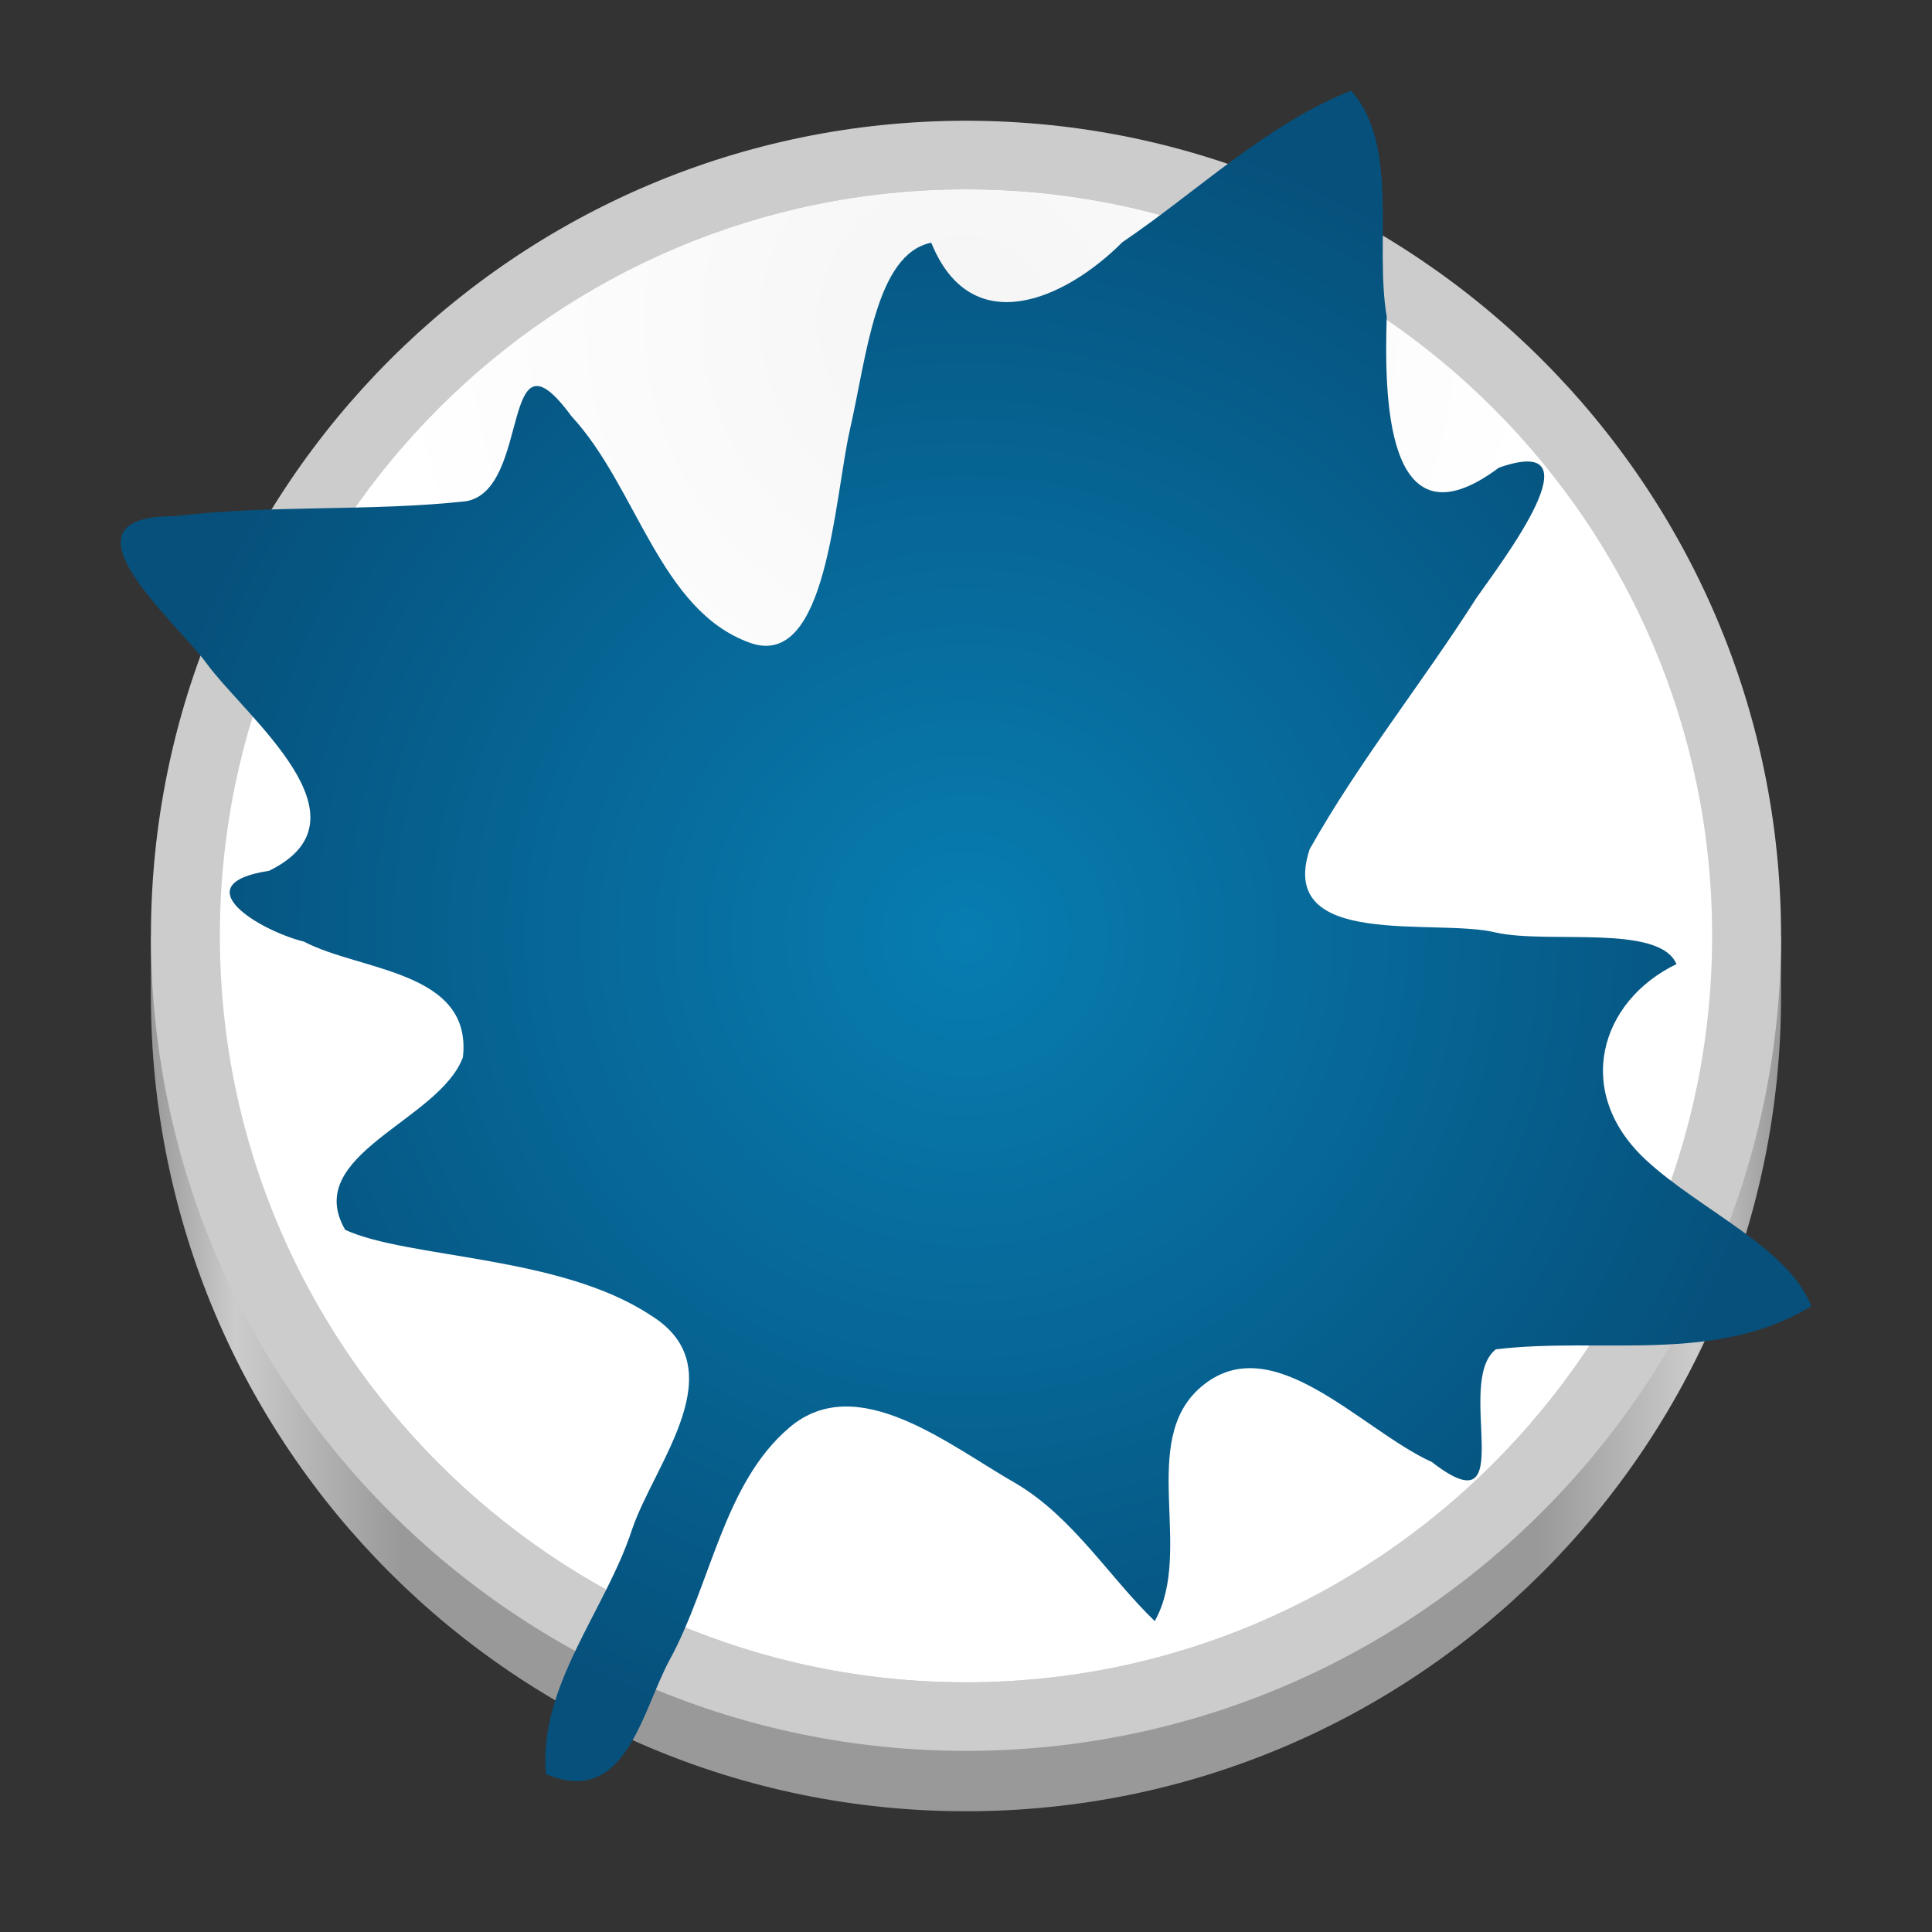 <?xml version="1.0" encoding="UTF-8"?>
<svg height="128px" viewBox="0 0 128 128" width="128px" xmlns="http://www.w3.org/2000/svg" xmlns:xlink="http://www.w3.org/1999/xlink">
    <rect x="0" y="0" width="128" height="128" fill="#333333" stroke="none"/>
    <linearGradient id="a" gradientUnits="userSpaceOnUse" x1="10" x2="118" y1="66" y2="66">
        <stop offset="0" stop-color="#999999"/>
        <stop offset="0.052" stop-color="#cccccc"/>
        <stop offset="0.153" stop-color="#999999"/>
        <stop offset="0.851" stop-color="#999999"/>
        <stop offset="0.948" stop-color="#cccccc"/>
        <stop offset="1" stop-color="#999999"/>
    </linearGradient>
    <radialGradient id="b" cx="63.796" cy="21.324" gradientUnits="userSpaceOnUse" r="70.138">
        <stop offset="0" stop-color="#f5f5f5"/>
        <stop offset="0.548" stop-color="#ffffff"/>
    </radialGradient>
    <radialGradient id="c" cx="64" cy="62" gradientUnits="userSpaceOnUse" r="56">
        <stop offset="0" stop-color="#077db1"/>
        <stop offset="1" stop-color="#06507b"/>
    </radialGradient>
    <path d="m 64 12 c -28.48 0 -51.789 22.043 -53.836 50 h -0.164 v 4 c 0 29.824 24.184 54 54 54 s 54 -24.176 54 -54 v -4 h -0.164 c -2.047 -27.957 -25.355 -50 -53.836 -50 z m 0 0" fill="url(#a)"/>
    <path d="m 64 116 c -29.777 0 -54 -24.223 -54 -54 s 24.223 -54 54 -54 s 54 24.223 54 54 s -24.223 54 -54 54 z m 0 -103.457 c -27.258 0 -49.434 22.188 -49.434 49.457 s 22.176 49.457 49.434 49.457 s 49.434 -22.188 49.434 -49.457 s -22.176 -49.457 -49.434 -49.457 z m 0 0" fill="#cccccc"/>
    <path d="m 64 12.543 c -27.258 0 -49.434 22.188 -49.434 49.457 s 22.176 49.457 49.434 49.457 s 49.434 -22.188 49.434 -49.457 s -22.176 -49.457 -49.434 -49.457 z m 0 0" fill="url(#b)"/>
    <path d="m 36.168 117.535 c -0.516 -5.809 3.941 -10.816 5.703 -16.191 c 1.488 -4.418 6.965 -10.715 1.195 -14.23 c -6.004 -3.953 -16.051 -3.73 -20.195 -5.633 c -2.906 -5.008 6.219 -7.207 7.797 -11.43 c 0.652 -5.75 -6.816 -5.707 -10.527 -7.664 c -2.965 -0.734 -8.051 -3.816 -2.312 -4.695 c 7.066 -3.469 -1.484 -10.121 -4.145 -13.742 c -2.086 -2.844 -10.312 -9.789 -2.129 -9.75 c 6.414 -0.777 12.918 -0.293 19.328 -0.992 c 4.359 -0.77 2.207 -12.141 6.98 -5.629 c 4.34 4.68 5.836 12.867 11.824 15.008 c 5.125 1.836 5.559 -9.469 6.637 -14.191 c 1.105 -4.836 1.699 -11.574 5.375 -12.316 c 2.645 6.543 8.855 3.781 12.664 -0.035 c 5 -3.387 9.508 -7.793 15.152 -10.043 c 3.234 3.637 1.535 10.188 2.359 14.965 c -0.152 5.047 -0.18 15.711 7.434 10.016 c 6.809 -2.379 0.117 6.324 -1.496 8.641 c -3.574 5.613 -7.785 10.836 -11.043 16.637 c -2.211 6.691 8.391 4.539 12.344 5.523 c 3.473 0.773 10.816 -0.59 11.957 2.09 c -5.098 2.465 -6.848 8.477 -2.047 12.953 c 3.551 3.312 9.496 5.832 10.977 9.711 c -6.332 3.871 -13.945 2.02 -20.895 2.859 c -2.805 2.191 1.719 12.086 -4.242 7.465 c -4.727 -2.145 -10.594 -9.02 -15.312 -4.957 c -4.168 3.586 -0.434 10.859 -3.047 15.496 c -2.996 -2.883 -5.391 -6.852 -9.16 -9.098 c -4.414 -2.504 -10.523 -7.566 -15.043 -3.727 c -4.375 3.719 -5.18 10.355 -7.934 15.391 c -1.863 3.441 -2.91 9.805 -8.199 7.57 z m 0 0" fill="url(#c)"/>
</svg>
